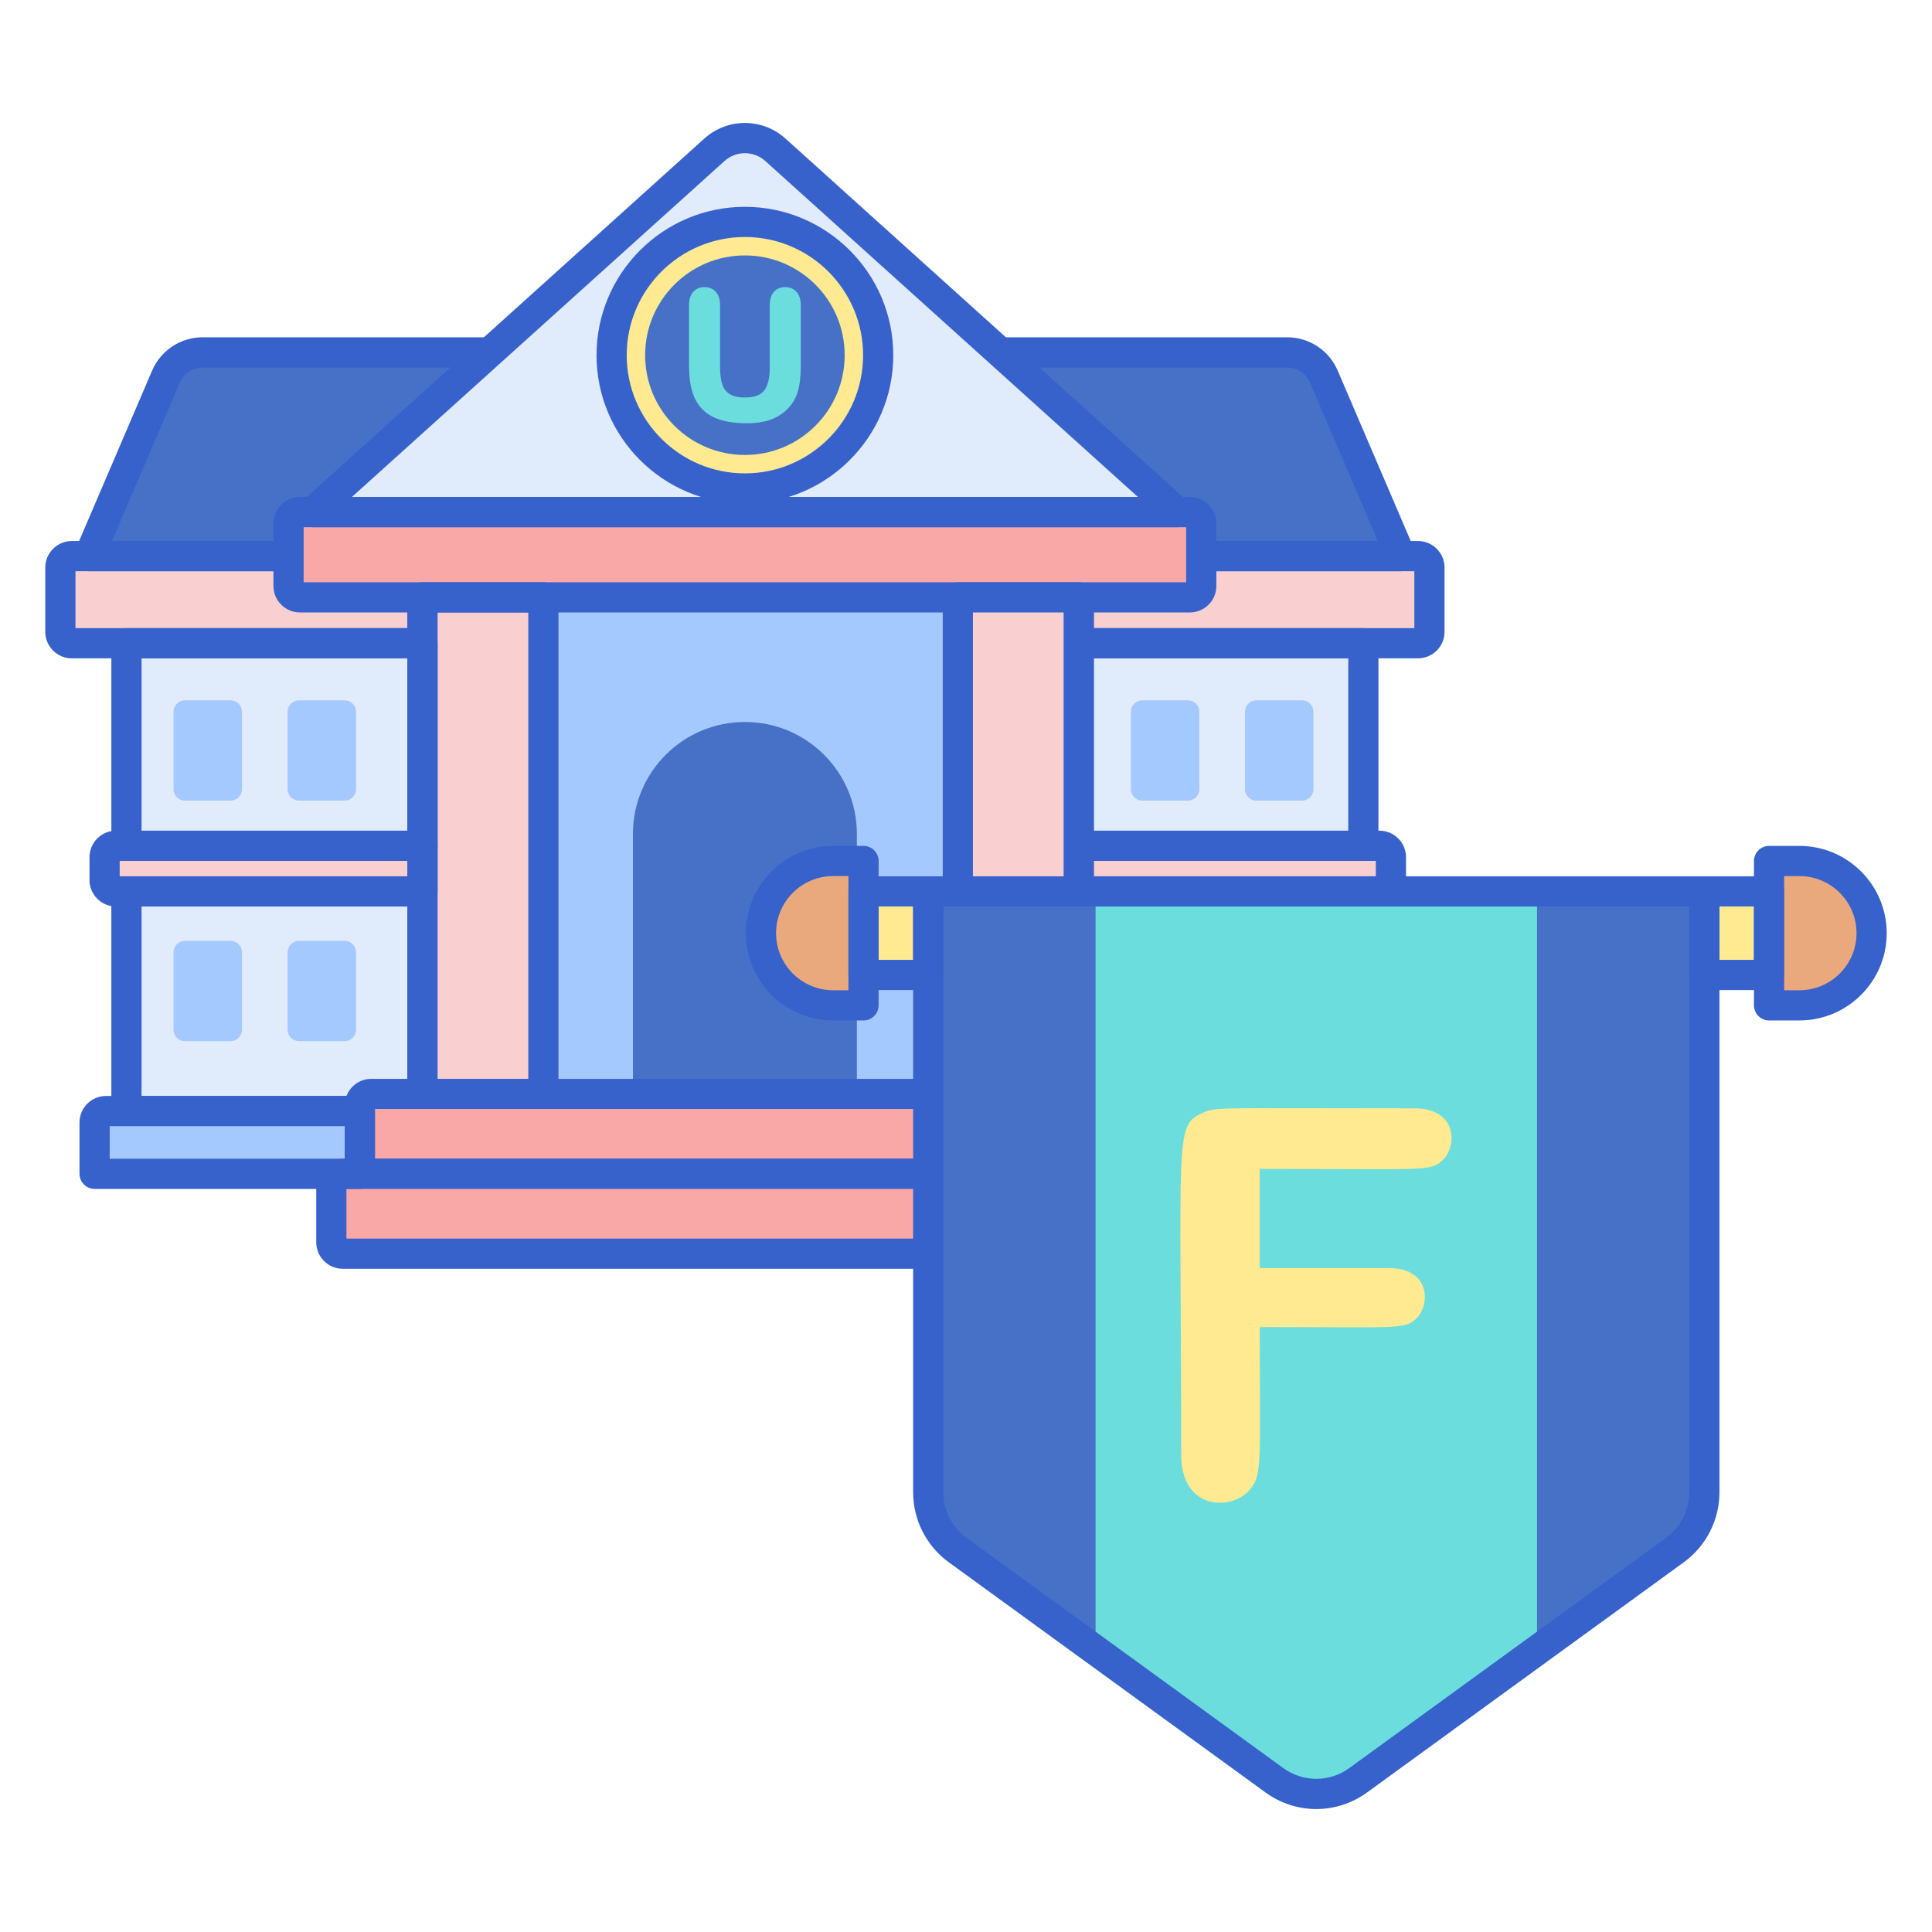 <?xml version="1.0" encoding="utf-8"?>
<!-- Generator: Adobe Illustrator 22.1.0, SVG Export Plug-In . SVG Version: 6.00 Build 0)  -->
<svg version="1.1" id="Layer_1" xmlns="http://www.w3.org/2000/svg" xmlns:xlink="http://www.w3.org/1999/xlink" x="0px" y="0px"
	 viewBox="0 0 256 256" style="enable-background:new 0 0 256 256;" xml:space="preserve">
<style type="text/css">
	.st0{fill:#E0EBFC;}
	.st1{fill:#3762CC;}
	.st2{fill:#4671C6;}
	.st3{fill:#6BDDDD;}
	.st4{fill:#F9A7A7;}
	.st5{fill:#A4C9FF;}
	.st6{fill:#FFEA92;}
	.st7{fill:#F9CFCF;}
	.st8{fill:#FFE164;}
	.st9{fill:#FFDC85;}
	.st10{fill:#FFEA94;}
	.st11{fill:#B9BEFC;}
	.st12{fill:#EAA97D;}
</style>
<g>
	<g>
		<rect x="142.936" y="85.234" class="st0" width="37.716" height="26.836"/>
	</g>
	<g>
		<rect x="16.755" y="85.234" class="st0" width="39.228" height="26.836"/>
	</g>
	<g>
		<rect x="55.983" y="79.153" class="st5" width="86.953" height="65.801"/>
	</g>
	<g>
		<path class="st7" d="M55.983,73.689H9.512C8.677,73.689,8,74.365,8,75.2v8.522c0,0.835,0.677,1.512,1.512,1.512h46.471V73.689z"/>
	</g>
	<g>
		<path class="st1" d="M55.983,87.234H9.512C7.575,87.234,6,85.659,6,83.722V75.2c0-1.937,1.575-3.512,3.512-3.512h46.471
			c1.104,0,2,0.896,2,2v11.545C57.983,86.338,57.087,87.234,55.983,87.234z M10,83.234h43.983v-7.545H10V83.234z"/>
	</g>
	<g>
		<rect x="16.755" y="118.117" class="st0" width="39.228" height="29.104"/>
	</g>
	<g>
		<path class="st1" d="M55.983,149.222H16.755c-1.104,0-2-0.896-2-2v-29.104c0-1.104,0.896-2,2-2h39.228c1.104,0,2,0.896,2,2v29.104
			C57.983,148.326,57.087,149.222,55.983,149.222z M18.755,145.222h35.228v-25.104H18.755V145.222z"/>
	</g>
	<g>
		<rect x="142.936" y="118.117" class="st0" width="37.716" height="29.104"/>
	</g>
	<g>
		<path class="st1" d="M180.652,149.222h-37.716c-1.104,0-2-0.896-2-2v-29.104c0-1.104,0.896-2,2-2h37.716c1.104,0,2,0.896,2,2
			v29.104C182.652,148.326,181.756,149.222,180.652,149.222z M144.936,145.222h33.716v-25.104h-33.716V145.222z"/>
	</g>
	<g>
		<path class="st7" d="M55.983,118.117H15.37c-0.835,0-1.512-0.677-1.512-1.512v-3.023c0-0.835,0.677-1.512,1.512-1.512h40.613
			V118.117z"/>
	</g>
	<g>
		<path class="st7" d="M187.895,73.689h-44.959v11.545h44.959c0.835,0,1.512-0.677,1.512-1.512V75.2
			C189.407,74.365,188.73,73.689,187.895,73.689z"/>
	</g>
	<g>
		<path class="st2" d="M175.416,49.9c-0.834-1.946-2.747-3.208-4.864-3.208H98.703H26.854c-2.117,0-4.03,1.262-4.864,3.208
			L11.8,73.689h86.903h86.903L175.416,49.9z"/>
	</g>
	<g>
		<path class="st1" d="M187.895,87.234h-44.959c-1.104,0-2-0.896-2-2V73.688c0-1.104,0.896-2,2-2h44.959
			c1.937,0,3.512,1.575,3.512,3.512v8.522C191.407,85.659,189.832,87.234,187.895,87.234z M144.936,83.234h42.471v-7.545h-42.471
			V83.234z M187.895,75.688h0.01H187.895z"/>
	</g>
	<g>
		<path class="st1" d="M185.606,75.688H11.8c-0.672,0-1.299-0.338-1.669-0.899s-0.434-1.271-0.169-1.889l10.191-23.789
			c1.151-2.685,3.782-4.42,6.702-4.42h143.698c2.921,0,5.552,1.735,6.702,4.42l10.191,23.789c0.265,0.618,0.201,1.328-0.169,1.889
			S186.279,75.688,185.606,75.688z M14.833,71.688h167.741l-8.997-21.001l0,0c-0.519-1.212-1.707-1.995-3.025-1.995H26.854
			c-1.318,0-2.506,0.783-3.025,1.996L14.833,71.688z"/>
	</g>
	<g>
		<path class="st5" d="M14.047,147.222h33.636v8.314H12.535v-6.803C12.535,147.898,13.212,147.222,14.047,147.222z"/>
	</g>
	<g>
		<path class="st4" d="M157.66,67.856H39.746c-0.835,0-1.512,0.677-1.512,1.512v8.274c0,0.835,0.677,1.512,1.512,1.512H157.66
			c0.835,0,1.512-0.677,1.512-1.512v-8.274C159.172,68.533,158.495,67.856,157.66,67.856z"/>
	</g>
	<g>
		<path class="st0" d="M41.418,67.856h114.571l-53.236-48c-2.301-2.075-5.798-2.075-8.098,0L41.418,67.856z"/>
	</g>
	<g>
		<path class="st5" d="M30.55,106.085h-6.047c-0.835,0-1.512-0.677-1.512-1.512V94.311c0-0.835,0.677-1.512,1.512-1.512h6.047
			c0.835,0,1.512,0.677,1.512,1.512v10.262C32.062,105.408,31.385,106.085,30.55,106.085z"/>
	</g>
	<g>
		<path class="st5" d="M45.667,106.085H39.62c-0.835,0-1.512-0.677-1.512-1.512V94.311c0-0.835,0.677-1.512,1.512-1.512h6.047
			c0.835,0,1.512,0.677,1.512,1.512v10.262C47.179,105.408,46.502,106.085,45.667,106.085z"/>
	</g>
	<g>
		<path class="st5" d="M30.55,137.957h-6.047c-0.835,0-1.512-0.677-1.512-1.512v-10.262c0-0.835,0.677-1.512,1.512-1.512h6.047
			c0.835,0,1.512,0.677,1.512,1.512v10.262C32.062,137.28,31.385,137.957,30.55,137.957z"/>
	</g>
	<g>
		<path class="st5" d="M45.667,137.957H39.62c-0.835,0-1.512-0.677-1.512-1.512v-10.262c0-0.835,0.677-1.512,1.512-1.512h6.047
			c0.835,0,1.512,0.677,1.512,1.512v10.262C47.179,137.28,46.502,137.957,45.667,137.957z"/>
	</g>
	<g>
		<path class="st5" d="M157.409,106.085h-6.047c-0.835,0-1.512-0.677-1.512-1.512V94.311c0-0.835,0.677-1.512,1.512-1.512h6.047
			c0.835,0,1.512,0.677,1.512,1.512v10.262C158.92,105.408,158.243,106.085,157.409,106.085z"/>
	</g>
	<g>
		<path class="st5" d="M172.526,106.085h-6.047c-0.835,0-1.512-0.677-1.512-1.512V94.311c0-0.835,0.677-1.512,1.512-1.512h6.047
			c0.835,0,1.512,0.677,1.512,1.512v10.262C174.037,105.408,173.361,106.085,172.526,106.085z"/>
	</g>
	<g>
		<path class="st5" d="M157.409,137.957h-6.047c-0.835,0-1.512-0.677-1.512-1.512v-10.262c0-0.835,0.677-1.512,1.512-1.512h6.047
			c0.835,0,1.512,0.677,1.512,1.512v10.262C158.92,137.28,158.243,137.957,157.409,137.957z"/>
	</g>
	<g>
		<path class="st5" d="M172.526,137.957h-6.047c-0.835,0-1.512-0.677-1.512-1.512v-10.262c0-0.835,0.677-1.512,1.512-1.512h6.047
			c0.835,0,1.512,0.677,1.512,1.512v10.262C174.037,137.28,173.361,137.957,172.526,137.957z"/>
	</g>
	<g>
		<circle class="st6" cx="98.703" cy="47.065" r="17.661"/>
	</g>
	<g>
		<circle class="st2" cx="98.703" cy="47.065" r="13.22"/>
	</g>
	<g>
		<path class="st3" d="M105.537,38.666c-0.386-0.413-0.891-0.623-1.503-0.623c-0.614,0-1.115,0.211-1.49,0.628
			c-0.364,0.405-0.549,1.007-0.549,1.788v8.308c0,1.344-0.251,2.348-0.747,2.985c-0.475,0.61-1.325,0.919-2.528,0.919
			c-0.885,0-1.573-0.155-2.044-0.462c-0.468-0.304-0.785-0.721-0.969-1.275c-0.196-0.588-0.296-1.34-0.296-2.235V40.46
			c0-0.774-0.187-1.374-0.555-1.783c-0.378-0.42-0.889-0.633-1.518-0.633c-0.607,0-1.106,0.213-1.484,0.633
			c-0.368,0.409-0.555,1.009-0.555,1.783v8.056c0,1.294,0.143,2.426,0.427,3.366c0.29,0.964,0.755,1.768,1.382,2.391
			c0.626,0.622,1.442,1.087,2.425,1.381c0.959,0.287,2.112,0.432,3.428,0.432c1.114,0,2.104-0.136,2.944-0.406
			c0.854-0.274,1.614-0.715,2.261-1.314c0.753-0.704,1.272-1.535,1.545-2.47c0.264-0.905,0.397-2.042,0.397-3.38V40.46
			C106.107,39.676,105.916,39.073,105.537,38.666z"/>
	</g>
	<g>
		<rect x="55.983" y="79.153" class="st7" width="16.017" height="65.801"/>
	</g>
	<g>
		<path class="st1" d="M72,146.954H55.983c-1.104,0-2-0.896-2-2V79.153c0-1.104,0.896-2,2-2H72c1.104,0,2,0.896,2,2v65.801
			C74,146.059,73.104,146.954,72,146.954z M57.983,142.954H70V81.153H57.983V142.954z"/>
	</g>
	<g>
		<path class="st1" d="M157.661,81.153H39.746c-1.937,0-3.512-1.575-3.512-3.512v-8.274c0-1.937,1.575-3.512,3.512-3.512h117.915
			c1.937,0,3.512,1.575,3.512,3.512v8.274C161.172,79.578,159.597,81.153,157.661,81.153z M40.234,77.153h116.938v-7.297H40.234
			V77.153z M157.661,69.856h0.01H157.661z"/>
	</g>
	<g>
		<path class="st1" d="M155.989,69.856H41.418c-0.828,0-1.57-0.51-1.867-1.283c-0.297-0.772-0.087-1.648,0.527-2.203l53.236-48
			c3.072-2.769,7.705-2.769,10.777,0l53.236,48c0.615,0.554,0.825,1.43,0.527,2.203C157.559,69.346,156.816,69.856,155.989,69.856z
			 M46.623,65.856h104.161l-49.371-44.514c-1.546-1.394-3.875-1.392-5.419,0L46.623,65.856z"/>
	</g>
	<g>
		<path class="st2" d="M113.54,144.954H83.867v-34.451c0-8.194,6.642-14.836,14.836-14.836h0c8.194,0,14.836,6.642,14.836,14.836
			V144.954z"/>
	</g>
	<g>
		<path class="st7" d="M142.936,112.071h39.857c0.835,0,1.512,0.677,1.512,1.512v3.023c0,0.835-0.677,1.512-1.512,1.512h-39.857
			V112.071z"/>
	</g>
	<g>
		<path class="st1" d="M55.983,120.118H15.37c-1.937,0-3.512-1.575-3.512-3.512v-3.023c0-1.937,1.575-3.512,3.512-3.512h40.613
			c1.104,0,2,0.896,2,2v6.047C57.983,119.222,57.087,120.118,55.983,120.118z M15.858,116.118h38.125v-2.047H15.858V116.118z"/>
	</g>
	<g>
		<path class="st1" d="M182.793,120.118h-39.857c-1.104,0-2-0.896-2-2v-6.047c0-1.104,0.896-2,2-2h39.857
			c1.937,0,3.512,1.575,3.512,3.512v3.023C186.305,118.542,184.729,120.118,182.793,120.118z M144.936,116.118h37.369v-2.047
			h-37.369V116.118z"/>
	</g>
	<g>
		<path class="st1" d="M98.703,66.726c-10.841,0-19.661-8.82-19.661-19.661c0-10.841,8.82-19.661,19.661-19.661
			c10.841,0,19.661,8.82,19.661,19.661C118.364,57.906,109.544,66.726,98.703,66.726z M98.703,31.404
			c-8.635,0-15.661,7.025-15.661,15.661c0,8.636,7.025,15.661,15.661,15.661c8.636,0,15.661-7.025,15.661-15.661
			C114.364,38.429,107.339,31.404,98.703,31.404z"/>
	</g>
	<g>
		<path class="st4" d="M49.194,144.954h99.018c0.835,0,1.512,0.677,1.512,1.512v9.07H47.683v-9.07
			C47.683,145.631,48.36,144.954,49.194,144.954z"/>
	</g>
	<g>
		<path class="st1" d="M149.724,157.536H47.683c-1.104,0-2-0.896-2-2v-9.07c0-1.937,1.575-3.512,3.512-3.512h99.018
			c1.937,0,3.512,1.575,3.512,3.512v9.07C151.724,156.641,150.829,157.536,149.724,157.536z M49.683,153.536h98.042v-6.582H49.683
			V153.536z M148.212,146.954h0.01H148.212z"/>
	</g>
	<g>
		<path class="st5" d="M149.724,147.222h32.88c1.252,0,2.268,1.015,2.268,2.268v6.047h-35.148V147.222z"/>
	</g>
	<g>
		<path class="st4" d="M151.992,166.118H45.415c-0.835,0-1.512-0.677-1.512-1.512v-7.559c0-0.835,0.677-1.512,1.512-1.512h106.576
			c0.835,0,1.512,0.677,1.512,1.512v7.559C153.503,165.441,152.826,166.118,151.992,166.118z"/>
	</g>
	<g>
		<path class="st1" d="M47.683,157.536H12.535c-1.104,0-2-0.896-2-2v-6.803c0-1.937,1.575-3.512,3.512-3.512h33.636
			c1.104,0,2,0.896,2,2v8.314C49.683,156.641,48.787,157.536,47.683,157.536z M14.535,153.536h31.147v-4.314H14.535V153.536z"/>
	</g>
	<g>
		<path class="st1" d="M184.872,157.536h-35.147c-1.104,0-2-0.896-2-2v-8.314c0-1.104,0.896-2,2-2h32.88
			c2.353,0,4.268,1.915,4.268,4.268v6.047C186.872,156.641,185.976,157.536,184.872,157.536z M151.724,153.536h31.147v-4.047
			c0-0.147-0.12-0.268-0.268-0.268h-30.88V153.536z"/>
	</g>
	<g>
		<path class="st1" d="M151.992,168.118H45.415c-1.937,0-3.512-1.575-3.512-3.512v-7.559c0-1.937,1.575-3.512,3.512-3.512h106.577
			c1.937,0,3.512,1.575,3.512,3.512v7.559C155.503,166.543,153.928,168.118,151.992,168.118z M45.903,164.118h105.6v-6.582h-105.6
			V164.118z"/>
	</g>
	<g>
		<path class="st1" d="M180.652,114.071h-37.716c-1.104,0-2-0.896-2-2V85.234c0-1.104,0.896-2,2-2h37.716c1.104,0,2,0.896,2,2
			v26.837C182.652,113.175,181.756,114.071,180.652,114.071z M144.936,110.071h33.716V87.234h-33.716V110.071z"/>
	</g>
	<g>
		<path class="st1" d="M55.983,114.071H16.755c-1.104,0-2-0.896-2-2V85.234c0-1.104,0.896-2,2-2h39.228c1.104,0,2,0.896,2,2v26.837
			C57.983,113.175,57.087,114.071,55.983,114.071z M18.755,110.071h35.228V87.234H18.755V110.071z"/>
	</g>
	<g>
		<rect x="126.918" y="79.153" class="st7" width="16.017" height="65.801"/>
	</g>
	<g>
		<path class="st1" d="M142.936,146.954h-16.017c-1.104,0-2-0.896-2-2V79.153c0-1.104,0.896-2,2-2h16.017c1.104,0,2,0.896,2,2
			v65.801C144.936,146.059,144.04,146.954,142.936,146.954z M128.918,142.954h12.017V81.153h-12.017V142.954z"/>
	</g>
	<g>
		<rect x="225.836" y="118.112" class="st6" width="8.572" height="11.075"/>
	</g>
	<g>
		<path class="st12" d="M238.436,133.214h-4.027v-19.129h4.027c5.282,0,9.564,4.282,9.564,9.564v0
			C248,128.932,243.718,133.214,238.436,133.214z"/>
	</g>
	<g>
		<path class="st12" d="M110.395,114.085h4.027v19.129h-4.027c-5.282,0-9.564-4.282-9.564-9.564v0
			C100.831,118.367,105.113,114.085,110.395,114.085z"/>
	</g>
	<g>
		<path class="st2" d="M122.994,118.112v79.637c0,3.02,1.445,5.857,3.888,7.632l41.986,30.515c3.307,2.404,7.787,2.404,11.094,0
			l41.986-30.515c2.443-1.775,3.888-4.613,3.888-7.632v-79.637C210.937,118.112,137.92,118.112,122.994,118.112z"/>
	</g>
	<g>
		<path class="st3" d="M145.167,218.67l23.702,17.226c3.307,2.404,7.787,2.404,11.094,0l23.702-17.226V118.112
			c-7.105,0-51.367,0-58.497,0V218.67z"/>
	</g>
	<g>
		<path class="st6" d="M166.916,154.886v13.14h17.135c5.632,0,5.46,5.069,3.539,6.763c-1.587,1.401-2.431,1.051-20.674,1.051
			c0,18.163,0.429,19.69-1.454,21.708c-2.537,2.718-8.953,2.418-8.953-4.783c0-42.141-0.919-43.579,2.75-45.256
			c1.893-0.865,1.497-0.648,28.156-0.648c5.77,0,5.688,5.103,3.697,6.921C189.501,155.254,188.886,154.886,166.916,154.886z"/>
	</g>
	<g>
		<rect x="114.422" y="118.112" class="st6" width="8.572" height="11.075"/>
	</g>
	<g>
		<path class="st1" d="M234.409,131.187h-8.572c-1.104,0-2-0.896-2-2v-11.075c0-1.104,0.896-2,2-2h8.572c1.104,0,2,0.896,2,2v11.075
			C236.409,130.291,235.513,131.187,234.409,131.187z M227.836,127.187h4.572v-7.075h-4.572V127.187z"/>
	</g>
	<g>
		<path class="st1" d="M238.436,135.214h-4.027c-1.104,0-2-0.896-2-2v-19.129c0-1.104,0.896-2,2-2h4.027
			c6.376,0,11.564,5.188,11.564,11.564S244.812,135.214,238.436,135.214z M236.409,131.214h2.027c4.171,0,7.564-3.394,7.564-7.564
			s-3.394-7.564-7.564-7.564h-2.027V131.214z"/>
	</g>
	<g>
		<path class="st1" d="M114.422,135.214h-4.027c-6.376,0-11.564-5.188-11.564-11.564s5.188-11.564,11.564-11.564h4.027
			c1.104,0,2,0.896,2,2v19.129C116.422,134.318,115.527,135.214,114.422,135.214z M110.396,116.085
			c-4.171,0-7.564,3.394-7.564,7.564s3.394,7.564,7.564,7.564h2.027v-15.129H110.396z"/>
	</g>
	<g>
		<path class="st1" d="M122.995,131.187h-8.572c-1.104,0-2-0.896-2-2v-11.075c0-1.104,0.896-2,2-2h8.572c1.104,0,2,0.896,2,2v11.075
			C124.995,130.291,124.099,131.187,122.995,131.187z M116.422,127.187h4.572v-7.075h-4.572V127.187z"/>
	</g>
	<g>
		<path class="st1" d="M174.416,239.707c-2.356,0-4.712-0.73-6.723-2.192l-41.986-30.515c-2.951-2.145-4.712-5.603-4.712-9.25
			v-79.638c0-1.104,0.896-2,2-2h102.842c1.104,0,2,0.896,2,2v79.638c0,3.647-1.762,7.105-4.712,9.25l-41.986,30.515
			C179.128,238.976,176.771,239.707,174.416,239.707z M124.995,120.112v77.638c0,2.372,1.146,4.62,3.063,6.014l41.986,30.515
			c2.614,1.9,6.128,1.9,8.742,0l41.986-30.515c1.918-1.395,3.064-3.643,3.064-6.014v-77.638H124.995z"/>
	</g>
</g>
</svg>
